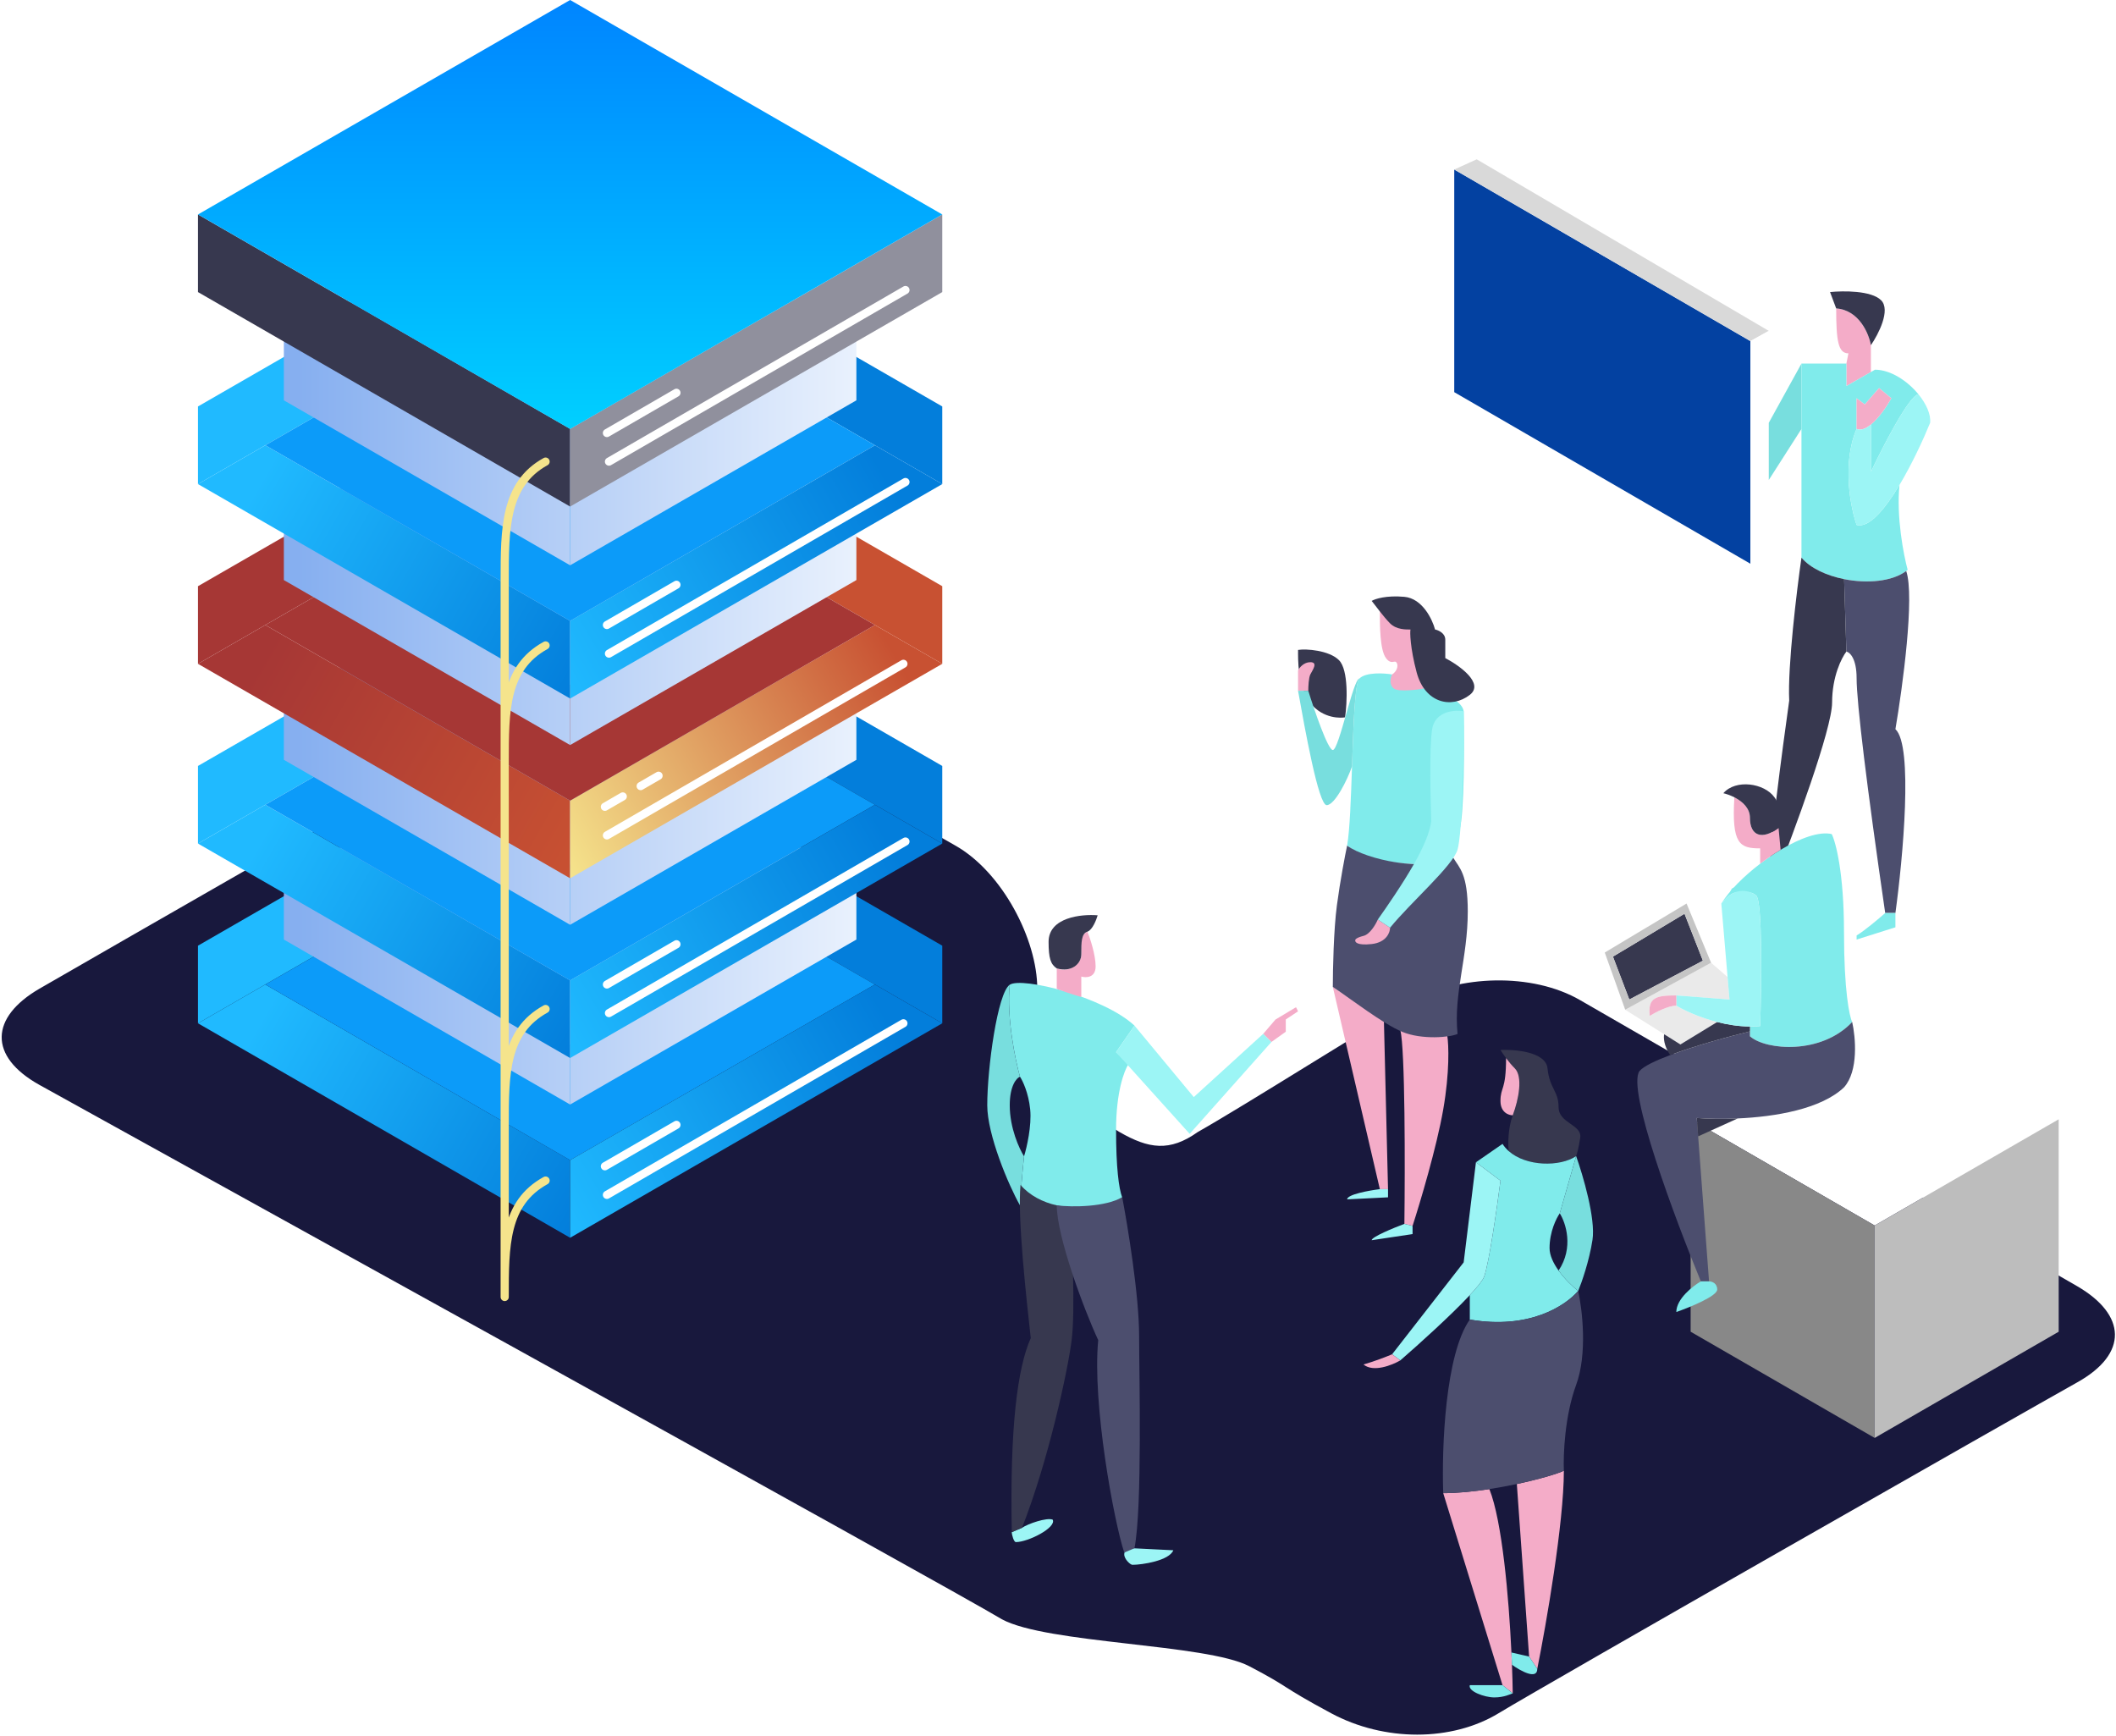 <svg width="518" height="425" viewBox="0 0 518 425" fill="none" xmlns="http://www.w3.org/2000/svg">
<path d="M293.237 277.101C304.75 270.601 335.848 250.882 346.36 244.882C356.871 238.882 374.891 237.882 386.905 244.882C398.918 251.882 496.526 307.882 508.54 314.882C520.553 321.882 521.054 331.382 508.54 338.382C496.026 345.382 378.395 412.382 366.882 419.382C355.37 426.382 338.851 426.382 325.837 419.382C312.822 412.382 316.326 413.382 305.814 407.882C295.303 402.382 256.259 402.382 245.247 396.382C233.687 389.368 22.214 272.592 9.648 265.578C-2.917 258.564 -2.415 249.045 9.648 242.031C21.712 235.017 119.725 178.906 131.788 171.892C143.851 164.878 161.946 165.88 172.502 171.892C183.057 177.904 222.262 200.449 233.823 206.962C245.383 213.475 253.928 230.007 253.928 242.031C253.928 254.055 264.483 271.59 274.033 277.101C281.224 281.25 286.349 282 293.237 277.101Z" fill="#18183D"/>
<path d="M503.971 274L458.921 300L413.871 274L458.921 248L503.971 274Z" fill="white"/>
<path d="M458.921 300L413.871 274V326L458.921 352V300Z" fill="#888888"/>
<path d="M503.971 274L458.921 300V352L503.971 326V274Z" fill="#BDBDBD"/>
<path d="M139.566 179L48.465 231.5V250.5L64.95 241L139.566 198V179Z" fill="#20BAFF"/>
<path d="M230.667 231.5L139.566 179V198L214.182 241L230.667 250.5V231.5Z" fill="#037EDB"/>
<path d="M48.465 250.5L139.566 303V284L64.95 241L48.465 250.5Z" fill="url(#paint0_linear_749_619)"/>
<path fill-rule="evenodd" clip-rule="evenodd" d="M139.566 284L64.95 241L139.566 198L214.182 241L139.566 284Z" fill="#0C9BF9"/>
<path d="M139.566 303L230.667 250.5L214.182 241L139.566 284V303Z" fill="url(#paint1_linear_749_619)"/>
<path d="M209.644 215.385L139.566 255.769L69.488 215.385L139.566 175L209.644 215.385Z" fill="url(#paint2_linear_749_619)"/>
<path d="M139.566 255.769L69.488 215.385V230L139.566 270.385V255.769Z" fill="url(#paint3_linear_749_619)"/>
<path d="M209.644 215.385L139.566 255.769V270.385L209.644 230V215.385Z" fill="url(#paint4_linear_749_619)"/>
<path d="M139.566 135L48.465 187.5V206.5L64.95 197L139.566 154V135Z" fill="#20BAFF"/>
<path d="M230.667 187.5L139.566 135V154L214.182 197L230.667 206.5V187.5Z" fill="#037EDB"/>
<path d="M48.465 206.5L139.566 259V240L64.95 197L48.465 206.5Z" fill="url(#paint5_linear_749_619)"/>
<path fill-rule="evenodd" clip-rule="evenodd" d="M139.566 240L64.95 197L139.566 154L214.182 197L139.566 240Z" fill="#0C9BF9"/>
<path d="M139.566 259L230.667 206.5L214.182 197L139.566 240V259Z" fill="url(#paint6_linear_749_619)"/>
<path d="M209.644 171.385L139.566 211.769L69.488 171.385L139.566 131L209.644 171.385Z" fill="url(#paint7_linear_749_619)"/>
<path d="M139.566 211.769L69.488 171.385V186L139.566 226.385V211.769Z" fill="url(#paint8_linear_749_619)"/>
<path d="M209.644 171.385L139.566 211.769V226.385L209.644 186V171.385Z" fill="url(#paint9_linear_749_619)"/>
<path d="M48.465 162.5L139.566 215V196L64.95 153L48.465 162.5Z" fill="url(#paint10_linear_749_619)"/>
<path d="M139.566 91L48.465 143.5V162.5L64.95 153L139.566 110V91Z" fill="#A63735"/>
<path d="M230.667 143.5L139.566 91V110L214.182 153L230.667 162.5V143.5Z" fill="#C85132"/>
<path d="M139.566 215L230.667 162.5L214.182 153L176.874 174.5L139.566 196V215Z" fill="url(#paint11_linear_749_619)"/>
<path d="M139.566 196L176.874 174.5L214.182 153L139.566 110L64.95 153L139.566 196Z" fill="#A63735"/>
<path d="M209.644 127.385L139.566 167.769L69.488 127.385L139.566 87L209.644 127.385Z" fill="url(#paint12_linear_749_619)"/>
<path d="M139.566 167.769L69.488 127.385V142L139.566 182.385V167.769Z" fill="url(#paint13_linear_749_619)"/>
<path d="M209.644 127.385L139.566 167.769V182.385L209.644 142V127.385Z" fill="url(#paint14_linear_749_619)"/>
<path d="M139.566 47L48.465 99.5V118.5L64.95 109L139.566 66V47Z" fill="#20BAFF"/>
<path d="M230.667 99.5L139.566 47V66L214.182 109L230.667 118.5V99.5Z" fill="#037EDB"/>
<path d="M48.465 118.5L139.566 171V152L64.95 109L48.465 118.5Z" fill="url(#paint15_linear_749_619)"/>
<path fill-rule="evenodd" clip-rule="evenodd" d="M139.566 152L64.95 109L139.566 66L214.182 109L139.566 152Z" fill="#0C9BF9"/>
<path d="M139.566 171L230.667 118.5L214.182 109L139.566 152V171Z" fill="url(#paint16_linear_749_619)"/>
<path d="M209.644 83.385L139.566 123.769L69.488 83.385L139.566 43L209.644 83.385Z" fill="url(#paint17_linear_749_619)"/>
<path d="M139.566 123.769L69.488 83.385V98L139.566 138.385V123.769Z" fill="url(#paint18_linear_749_619)"/>
<path d="M209.644 83.385L139.566 123.769V138.385L209.644 98V83.385Z" fill="url(#paint19_linear_749_619)"/>
<path d="M48.465 71.5L139.566 124V105L48.465 52.5V71.5Z" fill="#37384F"/>
<path d="M139.566 124L230.667 71.5V52.5L139.566 105V124Z" fill="#90909D"/>
<path d="M230.667 52.5L139.566 0L48.465 52.5L139.566 105L230.667 52.5Z" fill="url(#paint20_linear_749_619)"/>
<path d="M149.077 248L221.657 206M148.576 292.5L221.157 250.5M149.077 160L221.657 118M149.077 113L221.657 71M148.576 204.5L221.157 162.5M148.576 241L165.595 231.152M148.076 285.5L165.595 275.362M148.576 153L165.595 143.152M148.576 106L165.595 96.152M148.076 197.5L152.455 194.966M156.835 192.431L161.215 189.897" stroke="white" stroke-width="2" stroke-linecap="round"/>
<g filter="url(#filter0_d_749_619)">
<path d="M133.56 113C123.549 118.5 123.549 129.5 123.549 142L123.549 317.497M123.549 317.497V317.5M123.549 317.497C123.549 304.998 123.549 294.499 133.559 289M123.549 186.5C123.549 174 123.548 163.5 133.559 158M123.549 232.003V232M123.549 275.503V275.5C123.549 263.001 123.549 252.502 133.559 247.003" stroke="#F5E48C" stroke-width="2" stroke-linecap="round" stroke-linejoin="round"/>
</g>
<path d="M356 41.5V96L428.5 138V83.5L356 41.5Z" fill="#0341A1"/>
<path d="M356 41.5L428.5 83.5L433 81L361.5 39L356 41.5Z" fill="#D9D9D9"/>
<path d="M428.5 83.5V138L433 135V117.5V103.5V81L428.5 83.5Z" fill="white"/>
<path d="M433 117.5L441 105V89L433 103.5V117.5Z" fill="#78DEDE"/>
<path d="M452 89V94.5L458 91.071V84.5C457.5 81.667 455.1 75.9 449.5 75.5C449.5 83.5 450 86.5 452.5 86.5L452 89Z" fill="#F4ACC8"/>
<path d="M449.5 75.5C455.1 75.9 457.5 81.667 458 84.5C459.833 81.833 462.9 75.9 460.5 73.5C458.1 71.1 451.167 71.167 448 71.5L449.5 75.5Z" fill="#37384F"/>
<path d="M441 89V105V136.5C443.143 139.072 447.123 140.908 451.444 141.774C457.011 142.89 463.145 142.394 466.645 139.78C466.766 139.689 466.885 139.596 467 139.5C466 135.833 464.2 126.542 465 118.71C461.446 124.649 457.518 129.362 454.5 128.5C453 124.167 450.9 113.4 454.5 105V97.5L456.5 99L460 95L463 97.5C461.962 99.369 460.005 102.286 458 103.929V115.5C460.915 109.333 467.322 96.9 469.623 96.5C466.938 93.232 462.798 90.5 459 90.5L458 91.071L452 94.5V89H441Z" fill="#80EBEB"/>
<path d="M454.5 97.5V105C455.556 105.452 456.787 104.924 458 103.929C460.005 102.286 461.962 99.369 463 97.5L460 95L456.5 99L454.5 97.5Z" fill="#F4ACC8"/>
<path d="M454.5 105C450.9 113.4 453 124.167 454.5 128.5C457.518 129.362 461.446 124.649 465 118.71C468.041 113.628 470.809 107.65 472.5 103.5C472.708 101.422 471.533 98.825 469.623 96.5C467.322 96.9 460.915 109.333 458 115.5V103.929C456.787 104.924 455.556 105.452 454.5 105Z" fill="#9CF5F5"/>
<path d="M451.444 141.774L452 159.5C452.833 159.667 454.5 161.2 454.5 166C454.5 172 457 192.5 461.5 223.5H464C465.833 210.167 468.4 182.5 464 178.5C465.763 168.187 468.761 146.004 466.645 139.78C463.145 142.394 457.011 142.89 451.444 141.774Z" fill="#4C4E6E"/>
<path d="M441 136.5C439.833 144.667 437.6 163.1 438 171.5C436.333 183.333 433 208.6 433 215L434.5 215.5C439.167 203.667 448.5 178.4 448.5 172C448.5 165.6 450.833 161 452 159.5L451.444 141.774C447.123 140.908 443.143 139.072 441 136.5Z" fill="#37384F"/>
<path d="M434.5 215.5L433 215C428 215.5 426 216.5 424 217.5C423.773 217.736 423.5 218.5 423.5 218.5H434L434.5 215.5Z" fill="#80EBEB"/>
<path d="M464 223.5H461.5C460 224.833 456.5 227.8 454.5 229V230L464 227V223.5Z" fill="#80EBEB"/>
<g filter="url(#filter1_d_749_619)">
<path d="M320.77 168.1C317.566 164.1 317.767 157.1 317.767 155.1C319.769 154.766 325.375 155.2 327.778 157.6C330.18 160 329.78 168.1 329.279 171.6C328.445 171.766 323.973 172.1 320.77 168.1Z" fill="#37384F"/>
<path d="M317.766 165.1H320.269C320.269 164.1 320.369 161.9 320.77 161.1C321.27 160.1 322.772 158.1 320.77 158.1C319.168 158.1 318.1 159.433 317.766 160.1V165.1Z" fill="#F4ACC8"/>
<path d="M342.291 165.5C339.789 165 339.789 162 340.792 161.1C342.294 160.1 342.294 158.6 341.793 158.1C341.293 157.6 340.565 158.797 339.29 157.1C337.789 155.1 337.789 149.1 337.789 145.6L347.299 149.6L348.799 164.5C348.131 164.833 344.294 165.9 342.291 165.5Z" fill="#F4ACC8"/>
<path d="M338.79 246.1C336.621 244.6 331.081 240.8 326.276 237.6L337.789 287.1H339.791L338.79 246.1Z" fill="#F4ACC8"/>
<path d="M343.795 295.6C343.962 281.766 343.996 252.9 342.794 248.1L354.307 249.6C354.641 251.766 354.908 258.4 353.306 267.6C351.704 276.8 347.633 290.433 345.798 296.1L343.795 295.6Z" fill="#F4ACC8"/>
<path d="M332.783 162.1C334.385 160.5 338.79 160.766 340.792 161.1C340.289 162 340.091 163.8 341.293 164.6C342.494 165.4 347.297 164.833 348.799 164.5C352.302 165.167 357.911 167.3 358.312 170.1C358.478 178.1 358.512 195.1 357.31 199.1C356.109 203.1 345.464 216.766 340.292 223.1L337.288 221.1C339.435 218.091 343.355 212.398 346.128 207.531C341.216 207.285 334.555 206.5 329.777 203C330.433 199.291 330.709 191.491 330.976 183.6L330.987 183.294C331.328 173.205 331.666 163.216 332.783 162.1Z" fill="#80EBEB"/>
<path d="M355.776 206C348.768 209.5 334.555 206.5 329.777 203C329.277 205.333 328.078 211.6 327.277 217.6C326.476 223.6 326.276 233.433 326.276 237.6C330.781 240.6 338.49 246.6 343.295 248.6C348.1 250.6 355.141 249.933 356.81 249.1C355.809 239.1 359.313 230.6 359.313 219.1C359.313 209.9 357.278 208.5 355.776 206Z" fill="#4C4E6E"/>
<path d="M330.987 183.294L330.976 183.6C329.91 186.766 326.776 193.1 324.774 193.1C322.772 193.1 319.435 174.433 317.766 165.1H320.269C321.771 169.933 325.075 179.6 326.276 179.6C327.778 179.6 331.281 162.1 332.783 162.1C331.666 163.216 331.328 173.205 330.987 183.294Z" fill="#78DEDE"/>
<path d="M333.784 225.1C335.386 224.7 336.788 222.266 337.288 221.1L340.292 223.1C340.292 224.266 339.391 226.7 335.787 227.1C332.183 227.5 331.615 226.6 331.782 226.1C331.782 225.933 332.183 225.5 333.784 225.1Z" fill="#F4ACC8"/>
<path d="M343.795 142.1C339.391 141.7 336.621 142.6 335.787 143.1C336.621 144.1 338.69 147 340.292 148.6C341.893 150.2 344.296 150.1 345.297 150.1C345.13 150.6 345.197 154.6 346.799 160.6C348.801 168.1 355.308 169.6 359.813 166.1C363.417 163.3 357.31 158.933 353.807 157.1V152.6C353.807 151 352.138 150.266 351.304 150.1C350.636 147.6 348.2 142.5 343.795 142.1Z" fill="#37384F"/>
<path d="M350.803 173.6C352.005 170 356.309 169.766 358.312 170.1C358.478 178.1 358.009 200 356.807 204C355.606 208 345.464 216.766 340.292 223.1L337.288 221.1C339.435 218.091 343.355 212.398 346.128 207.531C348.579 203.23 350.007 199.726 350.361 197.1C350.055 187.253 349.957 176.135 350.803 173.6Z" fill="#9CF5F5"/>
<path d="M329.78 289.6L339.791 289.1V287.1H337.789C335.119 287.433 329.78 288.4 329.78 289.6Z" fill="#9CF5F5"/>
<path d="M335.787 299.6C335.787 298.8 341.126 296.6 343.795 295.6L345.798 296.1V298.1L335.787 299.6Z" fill="#9CF5F5"/>
</g>
<g filter="url(#filter2_d_749_619)">
<path d="M369.321 277.772C373.621 281.592 381.869 281.667 385.84 279.023C386.007 278.606 386.44 277.122 386.841 274.523C387.341 271.274 381.542 271.023 381.542 267.023C381.542 263.023 379.333 262.523 378.832 257.523C378.432 253.523 370.99 252.856 367.319 253.023C367.573 253.446 368.06 254.187 368.686 255.023C369.294 255.834 370.034 256.735 370.823 257.523C372.825 259.523 371.824 265.023 370.323 269.023C369.121 272.223 369.155 276.189 369.321 277.772Z" fill="#37384F"/>
<path d="M370.323 269.023C371.824 265.023 372.825 259.523 370.823 257.523C370.034 256.735 369.294 255.834 368.686 255.023C368.686 263.023 367.319 262.023 367.319 265.523C367.319 268.323 369.321 269.023 370.323 269.023Z" fill="#F4ACC8"/>
<path d="M367.319 285.023C366.485 291.523 364.516 305.323 363.315 308.523C362.97 309.44 361.658 311.065 359.811 313.045V319.023C374.327 321.523 383.17 315.69 386.34 312.023C385.058 311.017 383.073 309.157 381.542 307.023C380.284 305.268 379.333 303.328 379.333 301.523C379.333 297.523 381.001 294.19 381.835 293.023L385.84 279.023C381.869 281.667 373.621 281.592 369.321 277.772C368.743 277.257 368.235 276.675 367.82 276.023L361.313 280.523L367.319 285.023Z" fill="#80EBEB"/>
<path d="M353.304 361.523L367.82 408.523L370.323 410.523C370.296 408.54 370.233 406.161 370.13 403.523C370.093 402.556 370.05 401.553 370.001 400.523C369.356 386.885 367.724 368.326 364.6 360.523C360.743 361.12 356.797 361.523 353.304 361.523Z" fill="#F4ACC8"/>
<path d="M382.836 356.023C381.357 356.762 376.842 358.107 371.324 359.282L374.327 401.523L376.329 404.523C378.498 393.69 382.836 368.823 382.836 356.023Z" fill="#F4ACC8"/>
<path d="M340.79 327.523L342.792 329.023C347.315 325.1 355.216 317.971 359.811 313.045C361.658 311.065 362.97 309.44 363.315 308.523C364.516 305.323 366.485 291.523 367.319 285.023L361.313 280.523L358.309 305.023L340.79 327.523Z" fill="#9CF5F5"/>
<path d="M389.844 299.523C390.645 294.323 387.508 283.69 385.84 279.023L381.835 293.023C383.308 295.356 385.312 301.423 381.542 307.023C383.073 309.157 385.058 311.017 386.34 312.023C387.175 310.023 389.043 304.723 389.844 299.523Z" fill="#78DEDE"/>
<path d="M370.323 410.523L367.82 408.523H359.811C359.31 410.023 363.415 411.523 365.818 411.523C368.22 411.523 369.822 410.69 370.323 410.523Z" fill="#80EBEB"/>
<path d="M376.329 404.523L374.327 401.523L370.001 400.523C370.05 401.553 370.093 402.556 370.13 403.523C372.197 405.023 376.329 407.323 376.329 404.523Z" fill="#80EBEB"/>
<path d="M333.782 330.023C336.185 332.023 340.79 330.19 342.792 329.023L340.79 327.523C339.622 328.023 336.585 329.223 333.782 330.023Z" fill="#F4ACC8"/>
<path d="M386.34 312.023C383.17 315.69 374.327 321.523 359.811 319.023C353.804 327.523 352.903 350.323 353.304 361.523C356.797 361.523 360.743 361.12 364.6 360.523C366.913 360.165 369.193 359.736 371.324 359.282C376.842 358.107 381.357 356.762 382.836 356.023C382.67 352.19 383.037 342.623 385.84 335.023C388.643 327.423 387.341 316.523 386.34 312.023Z" fill="#4C4E6E"/>
</g>
<g filter="url(#filter3_d_749_619)">
<path d="M429.889 215.178C431.49 216.378 431.224 237.011 430.89 247.178C430.057 247.257 429.221 247.291 428.387 247.286V248.482V249.678C432.391 253.178 445.906 254.178 453.415 246.178C452.747 244.845 451.413 238.578 451.413 224.178C451.413 209.778 449.41 202.178 448.409 200.178C445.365 199.462 440.638 201.187 435.895 204.028C434.204 205.041 432.51 206.196 430.89 207.434C426.895 210.484 423.348 214.032 421.379 217.178C424.383 213.178 427.886 213.678 429.889 215.178Z" fill="#80EBEB"/>
<path d="M453.415 246.178C445.906 254.178 432.391 253.178 428.387 249.678V248.482C423.43 249.682 415.061 251.96 408.865 254.282C405.259 255.634 402.388 257 401.357 258.178C398.153 262.578 410.033 294.345 416.374 309.678H418.376L415.71 274.178L415.373 269.678C417.956 269.876 421.487 269.966 425.384 269.792C434.571 269.383 445.789 267.515 451.413 262.178C455.017 258.178 454.249 249.845 453.415 246.178Z" fill="#4C4E6E"/>
<path d="M394.85 230.178L398.854 240.678L416.874 231.178L412.369 219.678L394.85 230.178Z" fill="#37384F"/>
<path d="M410.367 239.678L423.381 240.678L422.913 235.178L418.876 231.678L397.853 243.178L407.393 249.178L411.368 251.678L420.367 246.184C415.976 245.061 412.279 243.324 410.367 242.178C408.365 242.178 405.195 243.845 403.86 244.678C403.359 240.178 405.361 239.678 410.367 239.678Z" fill="#EAEAEA"/>
<path fill-rule="evenodd" clip-rule="evenodd" d="M412.87 217.178L392.848 229.178L397.853 243.178L418.876 231.678L412.87 217.178ZM398.854 240.678L394.85 230.178L412.369 219.678L416.874 231.178L398.854 240.678Z" fill="#C5C5C5"/>
<path d="M428.387 248.482V247.286C425.623 247.271 422.882 246.828 420.367 246.184L411.368 251.678L407.393 249.178C407.216 249.914 407.264 251.966 408.865 254.282C415.061 251.96 423.43 249.682 428.387 248.482Z" fill="#37384F"/>
<path d="M415.373 269.678L415.71 274.178L425.384 269.792C421.487 269.966 417.956 269.876 415.373 269.678Z" fill="#37384F"/>
<path d="M418.376 309.678H416.374C414.371 310.845 410.367 313.978 410.367 317.178C413.704 316.011 420.378 313.278 420.378 311.678C420.378 310.078 419.043 309.678 418.376 309.678Z" fill="#80EBEB"/>
<path d="M430.89 203.678V207.434C432.51 206.196 434.204 205.041 435.895 204.028L435.395 198.678C431.39 201.678 428.387 200.678 428.387 196.178C428.387 193.928 426.692 192.342 424.892 191.347C424.786 191.288 424.68 191.232 424.574 191.178C423.882 202.678 425.884 203.678 430.89 203.678Z" fill="#F4ACC8"/>
<path d="M428.387 196.178C428.387 200.678 431.39 201.678 435.395 198.678C435.895 197.345 436.396 193.978 434.394 191.178C431.891 187.678 424.883 186.678 421.88 190.178C422.614 190.347 423.596 190.677 424.574 191.178C424.68 191.232 424.786 191.288 424.892 191.347C426.692 192.342 428.387 193.928 428.387 196.178Z" fill="#37384F"/>
<path fill-rule="evenodd" clip-rule="evenodd" d="M410.367 239.678L423.381 240.678L422.913 235.178L421.379 217.178C424.383 213.178 427.886 213.678 429.889 215.178C431.49 216.378 431.224 237.011 430.89 247.178C430.057 247.257 429.221 247.291 428.387 247.286C425.623 247.271 422.882 246.828 420.367 246.184C415.976 245.061 412.279 243.324 410.367 242.178V239.678Z" fill="#9CF5F5"/>
<path d="M410.367 239.678C405.361 239.678 403.359 240.178 403.86 244.678C405.195 243.845 408.365 242.178 410.367 242.178V239.678Z" fill="#F4ACC8"/>
</g>
<g filter="url(#filter4_d_749_619)">
<path d="M247.186 237.063C250.189 235.063 270.211 240.063 277.719 247.063L273.214 253.563L276.218 256.563C275.217 258.063 273.214 263.363 273.214 272.563C273.214 281.763 273.882 286.952 274.716 289.118L269.711 292.563L249.688 291.063C249.855 288.542 250.289 282.613 250.689 279.063C251.357 276.896 252.592 271.563 252.191 267.563C251.791 263.563 250.356 260.563 249.688 259.563C248.52 255.396 246.385 245.063 247.186 237.063Z" fill="#80EBEB"/>
<path d="M241.68 266.563C241.68 273.763 246.852 286.063 249.688 291.063C249.855 288.542 250.289 282.613 250.689 279.063C249.522 277.229 247.186 272.163 247.186 266.563C247.186 261.763 248.854 259.896 249.688 259.563C248.52 255.396 246.385 245.063 247.186 237.063C244.182 239.063 241.68 257.563 241.68 266.563Z" fill="#78DEDE"/>
<path d="M277.719 247.063L273.214 253.563L291.235 273.563L311.257 251.063L309.255 249.063L292.236 264.563L277.719 247.063Z" fill="#9CF5F5"/>
<path d="M250.189 370L247.686 371.063C247.686 371.729 248.187 373.5 248.687 373.5C251.691 373.5 258.698 369.937 257.697 368C256.196 367.437 251.691 369 250.189 370Z" fill="#9CF5F5"/>
<path d="M287.23 375.5L277.219 375C276.718 375 275.217 375.3 275.217 376.5C275.217 377.7 276.718 379.063 277.219 379.063C279.555 379.063 286.229 378.063 287.23 375.5Z" fill="#9CF5F5"/>
<path d="M252.329 323.563C251.328 314.396 249.025 294.063 249.826 286.063C252.033 288.635 255.267 290.309 258.699 291.063C259.937 291.335 261.013 291.563 262.34 291.563C262.34 300.896 263.284 316.521 262.34 324.063C261.398 331.59 256.606 353.718 250.189 370L247.686 371.063C247.186 345.063 249.125 330.763 252.329 323.563Z" fill="#37384F"/>
<path d="M258.699 291.063C262.536 291.563 270.712 291.463 274.716 289.063C276.051 296.063 278.858 313.063 278.858 323.063C278.858 332.276 279.677 365.04 277.72 375L275.217 376.063C272.714 368.563 267.345 339.563 268.847 324.063C265.343 316.563 258.699 298.663 258.699 291.063Z" fill="#4C4E6E"/>
<path d="M311.257 251.063L309.255 249.063L312.258 245.563L317.264 242.563L317.764 243.563L314.761 245.563V248.563L311.257 251.063Z" fill="#F4ACC8"/>
<path d="M258.698 238.063C259.533 238.396 261.902 239.263 264.705 240.063V235.063C265.873 235.396 268.209 235.363 268.209 232.563C268.209 229.763 266.874 225.729 266.207 224.063C264.205 225.063 264.705 226.563 264.705 229.563C264.705 232.563 261.201 234.063 258.698 233.063V238.063Z" fill="#F4ACC8"/>
<path d="M266.207 224.063C264.705 224.563 264.705 226.563 264.705 229.563C264.705 232.063 262.202 234.063 258.698 233.063C257.197 232.063 256.696 230.563 256.696 226.563C256.696 220.563 264.705 219.729 268.71 220.063C268.376 221.229 267.408 223.663 266.207 224.063Z" fill="#37384F"/>
</g>
<defs>
<filter id="filter0_d_749_619" x="120.549" y="110" width="16.011" height="210.5" filterUnits="userSpaceOnUse" color-interpolation-filters="sRGB">
<feFlood flood-opacity="0" result="BackgroundImageFix"/>
<feColorMatrix in="SourceAlpha" type="matrix" values="0 0 0 0 0 0 0 0 0 0 0 0 0 0 0 0 0 0 127 0" result="hardAlpha"/>
<feOffset/>
<feGaussianBlur stdDeviation="1"/>
<feComposite in2="hardAlpha" operator="out"/>
<feColorMatrix type="matrix" values="0 0 0 0 0 0 0 0 0 0 0 0 0 0 0 0 0 0 0.25 0"/>
<feBlend mode="normal" in2="BackgroundImageFix" result="effect1_dropShadow_749_619"/>
<feBlend mode="normal" in="SourceGraphic" in2="effect1_dropShadow_749_619" result="shape"/>
</filter>
<filter id="filter1_d_749_619" x="313.764" y="142" width="51.15" height="165.6" filterUnits="userSpaceOnUse" color-interpolation-filters="sRGB">
<feFlood flood-opacity="0" result="BackgroundImageFix"/>
<feColorMatrix in="SourceAlpha" type="matrix" values="0 0 0 0 0 0 0 0 0 0 0 0 0 0 0 0 0 0 127 0" result="hardAlpha"/>
<feOffset dy="4"/>
<feGaussianBlur stdDeviation="2"/>
<feComposite in2="hardAlpha" operator="out"/>
<feColorMatrix type="matrix" values="0 0 0 0 0 0 0 0 0 0 0 0 0 0 0 0 0 0 0.25 0"/>
<feBlend mode="normal" in2="BackgroundImageFix" result="effect1_dropShadow_749_619"/>
<feBlend mode="normal" in="SourceGraphic" in2="effect1_dropShadow_749_619" result="shape"/>
</filter>
<filter id="filter2_d_749_619" x="329.782" y="253" width="64.191" height="166.523" filterUnits="userSpaceOnUse" color-interpolation-filters="sRGB">
<feFlood flood-opacity="0" result="BackgroundImageFix"/>
<feColorMatrix in="SourceAlpha" type="matrix" values="0 0 0 0 0 0 0 0 0 0 0 0 0 0 0 0 0 0 127 0" result="hardAlpha"/>
<feOffset dy="4"/>
<feGaussianBlur stdDeviation="2"/>
<feComposite in2="hardAlpha" operator="out"/>
<feColorMatrix type="matrix" values="0 0 0 0 0 0 0 0 0 0 0 0 0 0 0 0 0 0 0.25 0"/>
<feBlend mode="normal" in2="BackgroundImageFix" result="effect1_dropShadow_749_619"/>
<feBlend mode="normal" in="SourceGraphic" in2="effect1_dropShadow_749_619" result="shape"/>
</filter>
<filter id="filter3_d_749_619" x="388.848" y="188" width="69.264" height="137.178" filterUnits="userSpaceOnUse" color-interpolation-filters="sRGB">
<feFlood flood-opacity="0" result="BackgroundImageFix"/>
<feColorMatrix in="SourceAlpha" type="matrix" values="0 0 0 0 0 0 0 0 0 0 0 0 0 0 0 0 0 0 127 0" result="hardAlpha"/>
<feOffset dy="4"/>
<feGaussianBlur stdDeviation="2"/>
<feComposite in2="hardAlpha" operator="out"/>
<feColorMatrix type="matrix" values="0 0 0 0 0 0 0 0 0 0 0 0 0 0 0 0 0 0 0.25 0"/>
<feBlend mode="normal" in2="BackgroundImageFix" result="effect1_dropShadow_749_619"/>
<feBlend mode="normal" in="SourceGraphic" in2="effect1_dropShadow_749_619" result="shape"/>
</filter>
<filter id="filter4_d_749_619" x="237.68" y="220" width="84.085" height="167.063" filterUnits="userSpaceOnUse" color-interpolation-filters="sRGB">
<feFlood flood-opacity="0" result="BackgroundImageFix"/>
<feColorMatrix in="SourceAlpha" type="matrix" values="0 0 0 0 0 0 0 0 0 0 0 0 0 0 0 0 0 0 127 0" result="hardAlpha"/>
<feOffset dy="4"/>
<feGaussianBlur stdDeviation="2"/>
<feComposite in2="hardAlpha" operator="out"/>
<feColorMatrix type="matrix" values="0 0 0 0 0 0 0 0 0 0 0 0 0 0 0 0 0 0 0.25 0"/>
<feBlend mode="normal" in2="BackgroundImageFix" result="effect1_dropShadow_749_619"/>
<feBlend mode="normal" in="SourceGraphic" in2="effect1_dropShadow_749_619" result="shape"/>
</filter>
<linearGradient id="paint0_linear_749_619" x1="139.566" y1="303" x2="59.521" y2="256.923" gradientUnits="userSpaceOnUse">
<stop stop-color="#037EDB"/>
<stop offset="1" stop-color="#20BAFF"/>
</linearGradient>
<linearGradient id="paint1_linear_749_619" x1="139.566" y1="303" x2="221.111" y2="255.922" gradientUnits="userSpaceOnUse">
<stop stop-color="#20BAFF"/>
<stop offset="1" stop-color="#037EDB"/>
</linearGradient>
<linearGradient id="paint2_linear_749_619" x1="72.954" y1="228.077" x2="209.644" y2="228.077" gradientUnits="userSpaceOnUse">
<stop stop-color="#86AFF0"/>
<stop offset="0" stop-color="#86AFF0"/>
<stop offset="1" stop-color="#E9F1FD"/>
</linearGradient>
<linearGradient id="paint3_linear_749_619" x1="72.954" y1="228.077" x2="209.644" y2="228.077" gradientUnits="userSpaceOnUse">
<stop stop-color="#86AFF0"/>
<stop offset="0" stop-color="#86AFF0"/>
<stop offset="1" stop-color="#E9F1FD"/>
</linearGradient>
<linearGradient id="paint4_linear_749_619" x1="72.954" y1="228.077" x2="209.644" y2="228.077" gradientUnits="userSpaceOnUse">
<stop stop-color="#86AFF0"/>
<stop offset="0" stop-color="#86AFF0"/>
<stop offset="1" stop-color="#E9F1FD"/>
</linearGradient>
<linearGradient id="paint5_linear_749_619" x1="139.566" y1="259" x2="59.521" y2="212.923" gradientUnits="userSpaceOnUse">
<stop stop-color="#037EDB"/>
<stop offset="1" stop-color="#20BAFF"/>
</linearGradient>
<linearGradient id="paint6_linear_749_619" x1="139.566" y1="259" x2="221.111" y2="211.922" gradientUnits="userSpaceOnUse">
<stop stop-color="#20BAFF"/>
<stop offset="1" stop-color="#037EDB"/>
</linearGradient>
<linearGradient id="paint7_linear_749_619" x1="72.954" y1="184.077" x2="209.644" y2="184.077" gradientUnits="userSpaceOnUse">
<stop stop-color="#86AFF0"/>
<stop offset="0" stop-color="#86AFF0"/>
<stop offset="1" stop-color="#E9F1FD"/>
</linearGradient>
<linearGradient id="paint8_linear_749_619" x1="72.954" y1="184.077" x2="209.644" y2="184.077" gradientUnits="userSpaceOnUse">
<stop stop-color="#86AFF0"/>
<stop offset="0" stop-color="#86AFF0"/>
<stop offset="1" stop-color="#E9F1FD"/>
</linearGradient>
<linearGradient id="paint9_linear_749_619" x1="72.954" y1="184.077" x2="209.644" y2="184.077" gradientUnits="userSpaceOnUse">
<stop stop-color="#86AFF0"/>
<stop offset="0" stop-color="#86AFF0"/>
<stop offset="1" stop-color="#E9F1FD"/>
</linearGradient>
<linearGradient id="paint10_linear_749_619" x1="48.5" y1="162.5" x2="139.566" y2="215" gradientUnits="userSpaceOnUse">
<stop offset="0.122" stop-color="#A63735"/>
<stop offset="1" stop-color="#C85132"/>
<stop offset="1" stop-color="#A63735" stop-opacity="0"/>
</linearGradient>
<linearGradient id="paint11_linear_749_619" x1="223" y1="167" x2="139.566" y2="215" gradientUnits="userSpaceOnUse">
<stop stop-color="#C85132"/>
<stop offset="1" stop-color="#F5E48C"/>
</linearGradient>
<linearGradient id="paint12_linear_749_619" x1="72.954" y1="140.077" x2="209.644" y2="140.077" gradientUnits="userSpaceOnUse">
<stop stop-color="#86AFF0"/>
<stop offset="0" stop-color="#86AFF0"/>
<stop offset="1" stop-color="#E9F1FD"/>
</linearGradient>
<linearGradient id="paint13_linear_749_619" x1="72.954" y1="140.077" x2="209.644" y2="140.077" gradientUnits="userSpaceOnUse">
<stop stop-color="#86AFF0"/>
<stop offset="0" stop-color="#86AFF0"/>
<stop offset="1" stop-color="#E9F1FD"/>
</linearGradient>
<linearGradient id="paint14_linear_749_619" x1="72.954" y1="140.077" x2="209.644" y2="140.077" gradientUnits="userSpaceOnUse">
<stop stop-color="#86AFF0"/>
<stop offset="0" stop-color="#86AFF0"/>
<stop offset="1" stop-color="#E9F1FD"/>
</linearGradient>
<linearGradient id="paint15_linear_749_619" x1="139.566" y1="171" x2="59.521" y2="124.923" gradientUnits="userSpaceOnUse">
<stop stop-color="#037EDB"/>
<stop offset="1" stop-color="#20BAFF"/>
</linearGradient>
<linearGradient id="paint16_linear_749_619" x1="139.566" y1="171" x2="221.111" y2="123.922" gradientUnits="userSpaceOnUse">
<stop stop-color="#20BAFF"/>
<stop offset="1" stop-color="#037EDB"/>
</linearGradient>
<linearGradient id="paint17_linear_749_619" x1="72.954" y1="96.077" x2="209.644" y2="96.077" gradientUnits="userSpaceOnUse">
<stop stop-color="#86AFF0"/>
<stop offset="0" stop-color="#86AFF0"/>
<stop offset="1" stop-color="#E9F1FD"/>
</linearGradient>
<linearGradient id="paint18_linear_749_619" x1="72.954" y1="96.077" x2="209.644" y2="96.077" gradientUnits="userSpaceOnUse">
<stop stop-color="#86AFF0"/>
<stop offset="0" stop-color="#86AFF0"/>
<stop offset="1" stop-color="#E9F1FD"/>
</linearGradient>
<linearGradient id="paint19_linear_749_619" x1="72.954" y1="96.077" x2="209.644" y2="96.077" gradientUnits="userSpaceOnUse">
<stop stop-color="#86AFF0"/>
<stop offset="0" stop-color="#86AFF0"/>
<stop offset="1" stop-color="#E9F1FD"/>
</linearGradient>
<linearGradient id="paint20_linear_749_619" x1="139.566" y1="0" x2="139.566" y2="124" gradientUnits="userSpaceOnUse">
<stop stop-color="#0085FF"/>
<stop offset="1" stop-color="#00DDFF"/>
</linearGradient>
</defs>
</svg>
